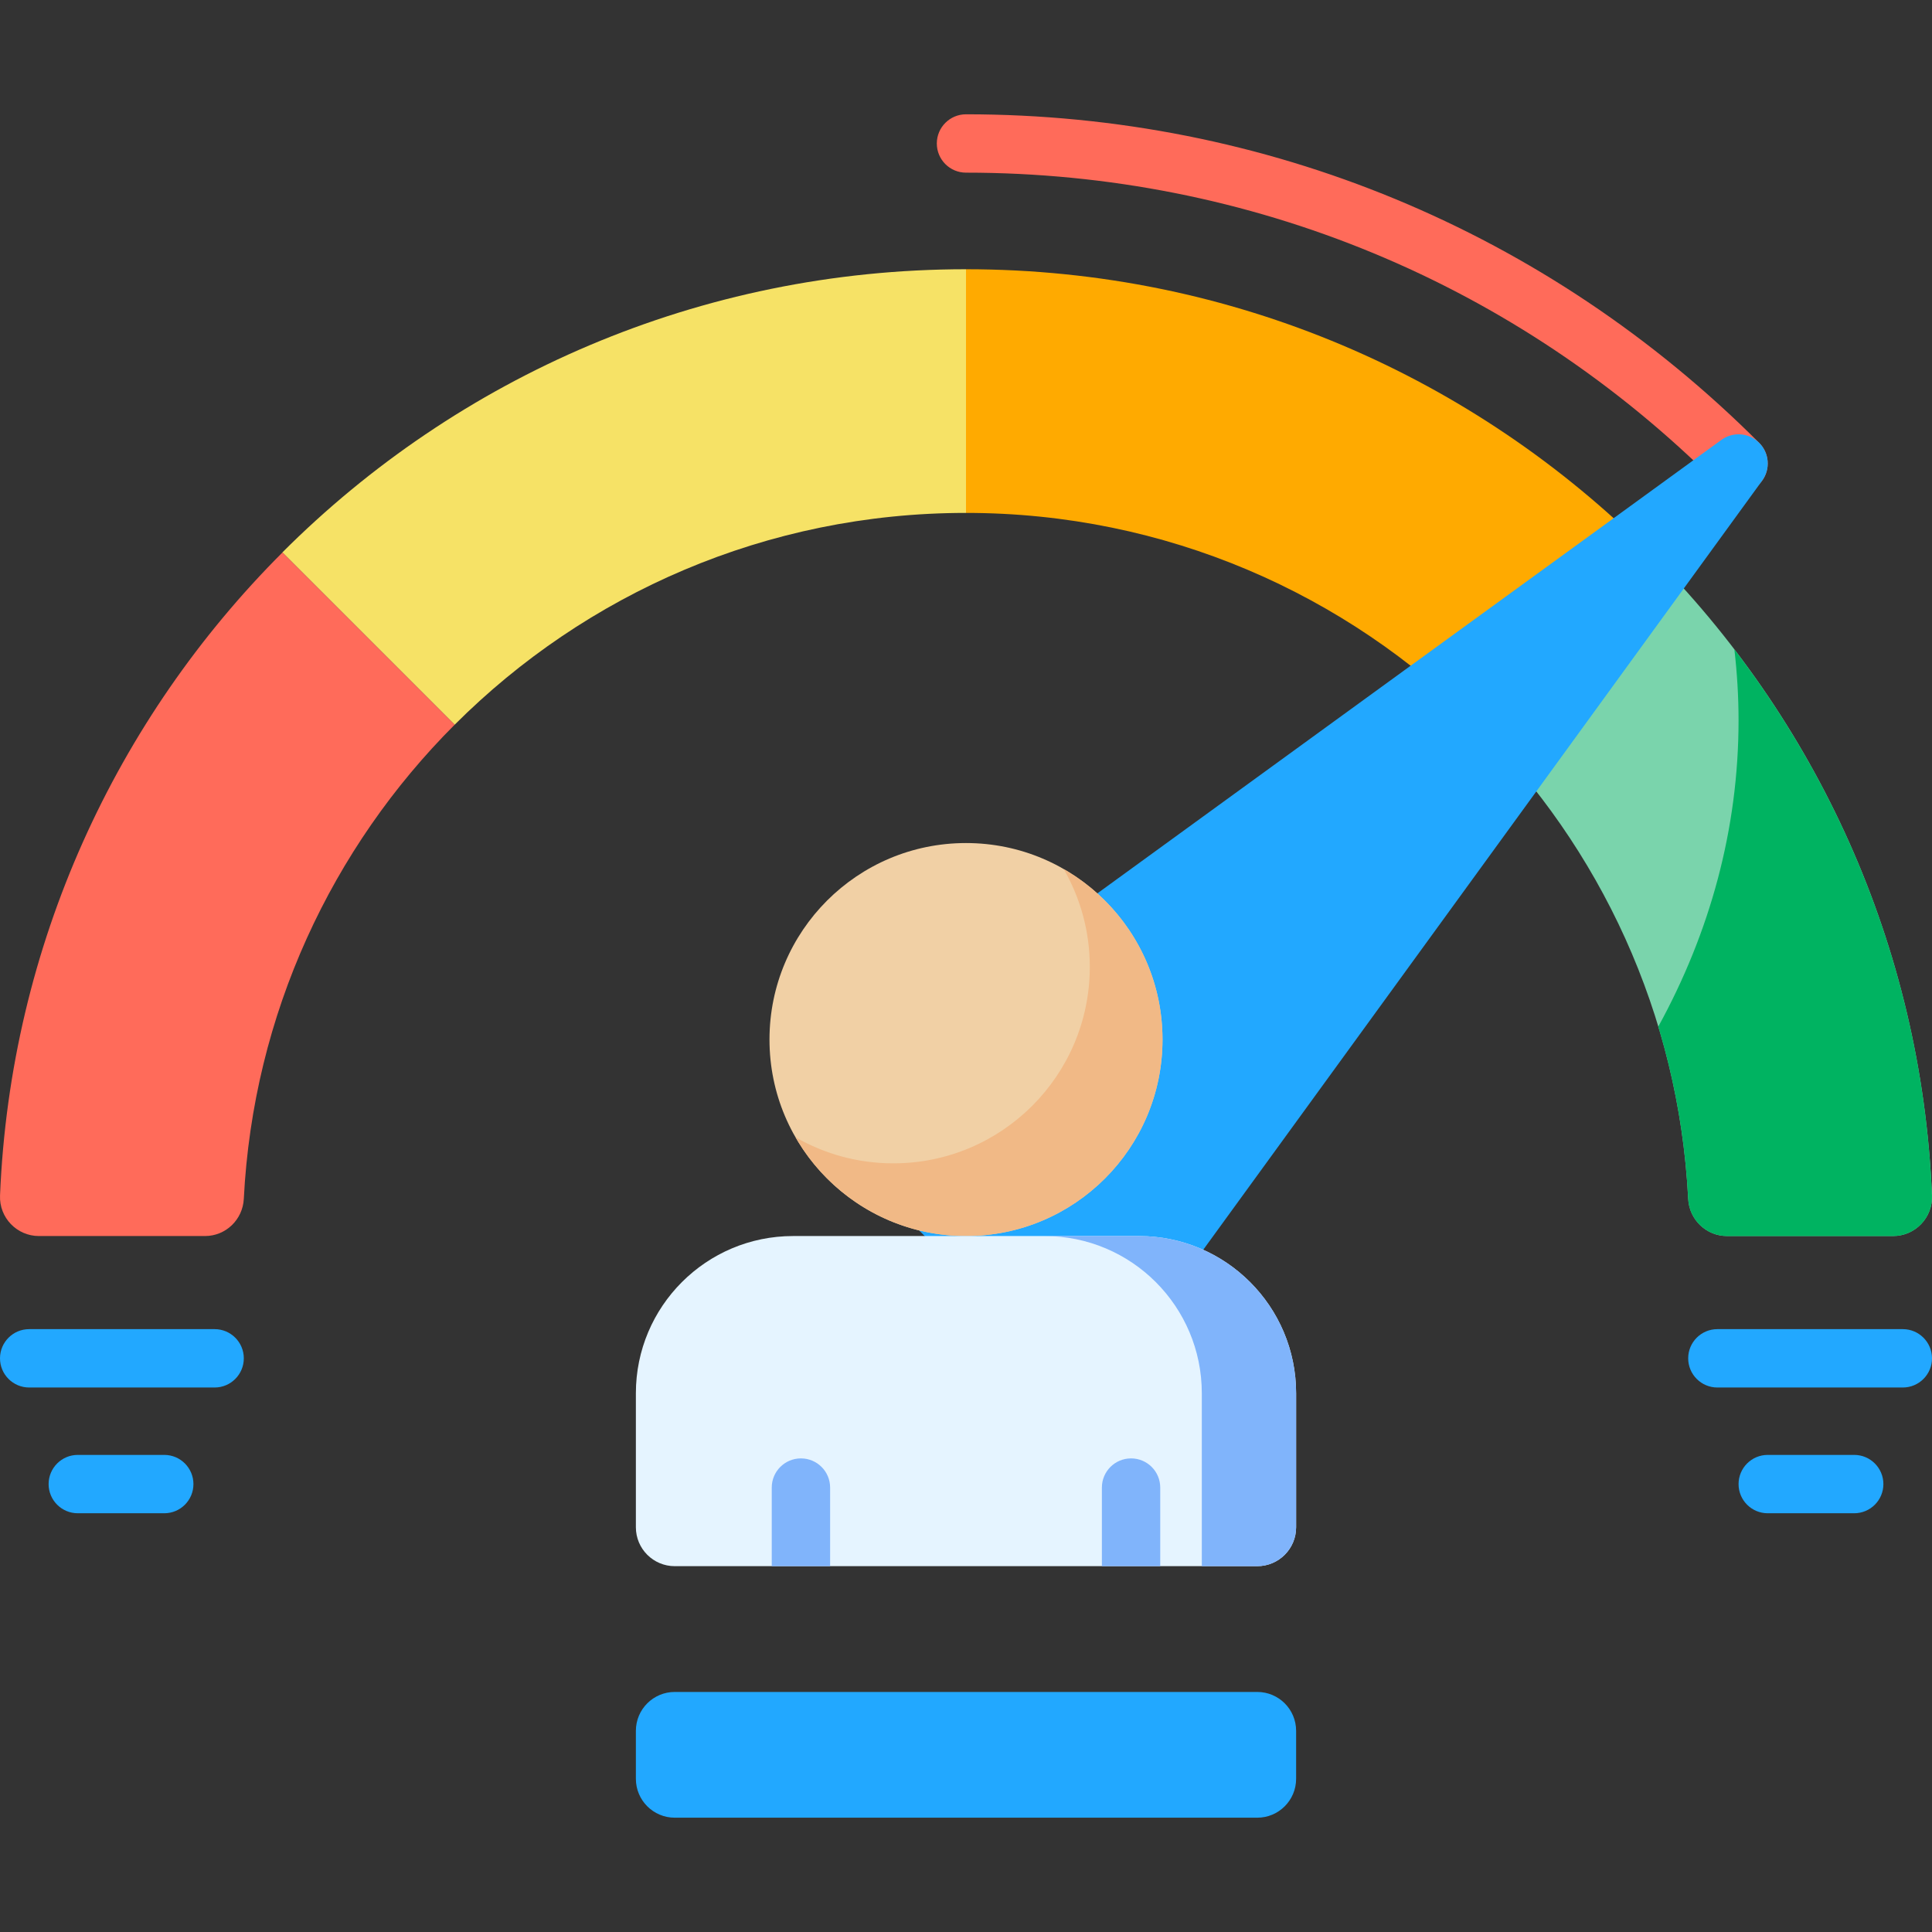 <svg width="123" height="123" viewBox="0 0 123 123" fill="none" xmlns="http://www.w3.org/2000/svg">
<rect x="0" y="0" width="123" height="123" fill="#333333" stroke="none"/>
<path d="M17.977 35.169L28.946 46.139C37.277 37.807 48.787 32.654 61.5 32.654V17.141C44.503 17.141 29.116 24.031 17.977 35.169Z" fill="#F6E266"/>
<path d="M105.023 35.169L94.054 46.139C85.722 37.807 74.213 32.654 61.5 32.654V17.141C78.497 17.141 93.885 24.031 105.023 35.169Z" fill="#FFAA00"/>
<path d="M105.019 35.173L94.054 46.138C101.864 53.949 106.882 64.553 107.478 76.323C107.545 77.647 108.624 78.692 109.95 78.692H120.521C121.93 78.692 123.056 77.518 122.998 76.11C122.338 60.141 115.591 45.745 105.019 35.173Z" fill="#7AD4AC"/>
<path d="M110.419 41.346C110.591 42.834 110.684 44.339 110.684 45.861C110.684 52.778 108.864 59.367 105.574 65.359C106.632 68.859 107.286 72.533 107.478 76.33C107.545 77.651 108.627 78.692 109.951 78.692H120.521C121.929 78.692 123.056 77.519 122.998 76.111C122.459 63.062 117.852 51.066 110.419 41.346Z" fill="#00B361"/>
<path d="M17.981 35.173L28.946 46.138C21.136 53.949 16.118 64.553 15.522 76.323C15.455 77.647 14.376 78.692 13.05 78.692H2.479C1.07 78.692 -0.056 77.518 0.002 76.11C0.662 60.141 7.409 45.745 17.981 35.173Z" fill="#FF6B5A"/>
<path d="M110.685 31.366C110.209 31.366 109.734 31.184 109.371 30.822C96.584 18.034 79.583 10.992 61.5 10.992C60.474 10.992 59.642 10.161 59.642 9.134C59.642 8.108 60.474 7.277 61.5 7.277C80.576 7.277 98.51 14.705 111.998 28.194C112.724 28.92 112.724 30.096 111.998 30.821C111.636 31.184 111.16 31.366 110.685 31.366Z" fill="#FF6B5A"/>
<path d="M111.998 28.194C111.352 27.548 110.332 27.468 109.593 28.005L52.623 69.405C52.184 69.724 51.906 70.22 51.864 70.762C51.821 71.304 52.018 71.837 52.402 72.221L67.971 87.791C68.32 88.14 68.794 88.335 69.284 88.335C69.333 88.335 69.381 88.333 69.43 88.329C69.972 88.286 70.468 88.009 70.787 87.569L112.187 30.6C112.725 29.861 112.644 28.84 111.998 28.194Z" fill="#22A8FF"/>
<path d="M61.5 78.692C68.409 78.692 74.01 73.091 74.01 66.182C74.01 59.273 68.409 53.672 61.5 53.672C54.591 53.672 48.989 59.273 48.989 66.182C48.989 73.091 54.591 78.692 61.5 78.692Z" fill="#F1D0A5"/>
<path d="M67.722 55.331C68.776 57.164 69.382 59.287 69.382 61.553C69.382 68.463 63.781 74.064 56.871 74.064C54.605 74.064 52.482 73.458 50.649 72.404C52.807 76.161 56.857 78.692 61.5 78.692C68.409 78.692 74.01 73.091 74.01 66.182C74.01 61.539 71.479 57.489 67.722 55.331Z" fill="#F1B986"/>
<path d="M40.483 88.701V97.233C40.483 98.601 41.592 99.71 42.959 99.71H80.041C81.409 99.71 82.517 98.601 82.517 97.233V88.701C82.517 83.173 78.037 78.692 72.509 78.692H50.491C44.964 78.692 40.483 83.173 40.483 88.701Z" fill="#E5F4FF"/>
<path d="M72.509 78.692H66.504C72.032 78.692 76.513 83.173 76.513 88.701V99.71H80.04C81.408 99.71 82.517 98.601 82.517 97.233V88.701C82.517 83.173 78.037 78.692 72.509 78.692Z" fill="#80B4FB"/>
<path d="M80.04 115.723H42.959C41.592 115.723 40.483 114.614 40.483 113.246V110.193C40.483 108.825 41.592 107.717 42.959 107.717H80.041C81.409 107.717 82.517 108.825 82.517 110.193V113.246C82.517 114.614 81.409 115.723 80.04 115.723Z" fill="#22A8FF"/>
<path d="M52.849 99.71V94.705C52.849 93.679 52.017 92.848 50.991 92.848C49.965 92.848 49.133 93.679 49.133 94.705V99.71H52.849Z" fill="#80B4FB"/>
<path d="M73.866 94.705C73.866 93.679 73.035 92.848 72.009 92.848C70.983 92.848 70.151 93.679 70.151 94.705V99.71H73.866V94.705Z" fill="#80B4FB"/>
<path d="M121.142 88.335H109.336C108.31 88.335 107.478 87.503 107.478 86.477C107.478 85.451 108.31 84.619 109.336 84.619H121.142C122.168 84.619 123 85.451 123 86.477C123 87.503 122.168 88.335 121.142 88.335Z" fill="#22A8FF"/>
<path d="M118.047 96.341H112.542C111.516 96.341 110.685 95.51 110.685 94.484C110.685 93.458 111.516 92.626 112.542 92.626H118.047C119.073 92.626 119.905 93.458 119.905 94.484C119.905 95.51 119.073 96.341 118.047 96.341Z" fill="#22A8FF"/>
<path d="M1.858 88.335H13.664C14.69 88.335 15.522 87.503 15.522 86.477C15.522 85.451 14.69 84.619 13.664 84.619H1.858C0.832 84.619 0 85.451 0 86.477C0 87.503 0.832 88.335 1.858 88.335Z" fill="#22A8FF"/>
<path d="M4.953 96.341H10.458C11.484 96.341 12.315 95.51 12.315 94.484C12.315 93.458 11.484 92.626 10.458 92.626H4.953C3.927 92.626 3.095 93.458 3.095 94.484C3.095 95.51 3.927 96.341 4.953 96.341Z" fill="#22A8FF"/>
</svg>
